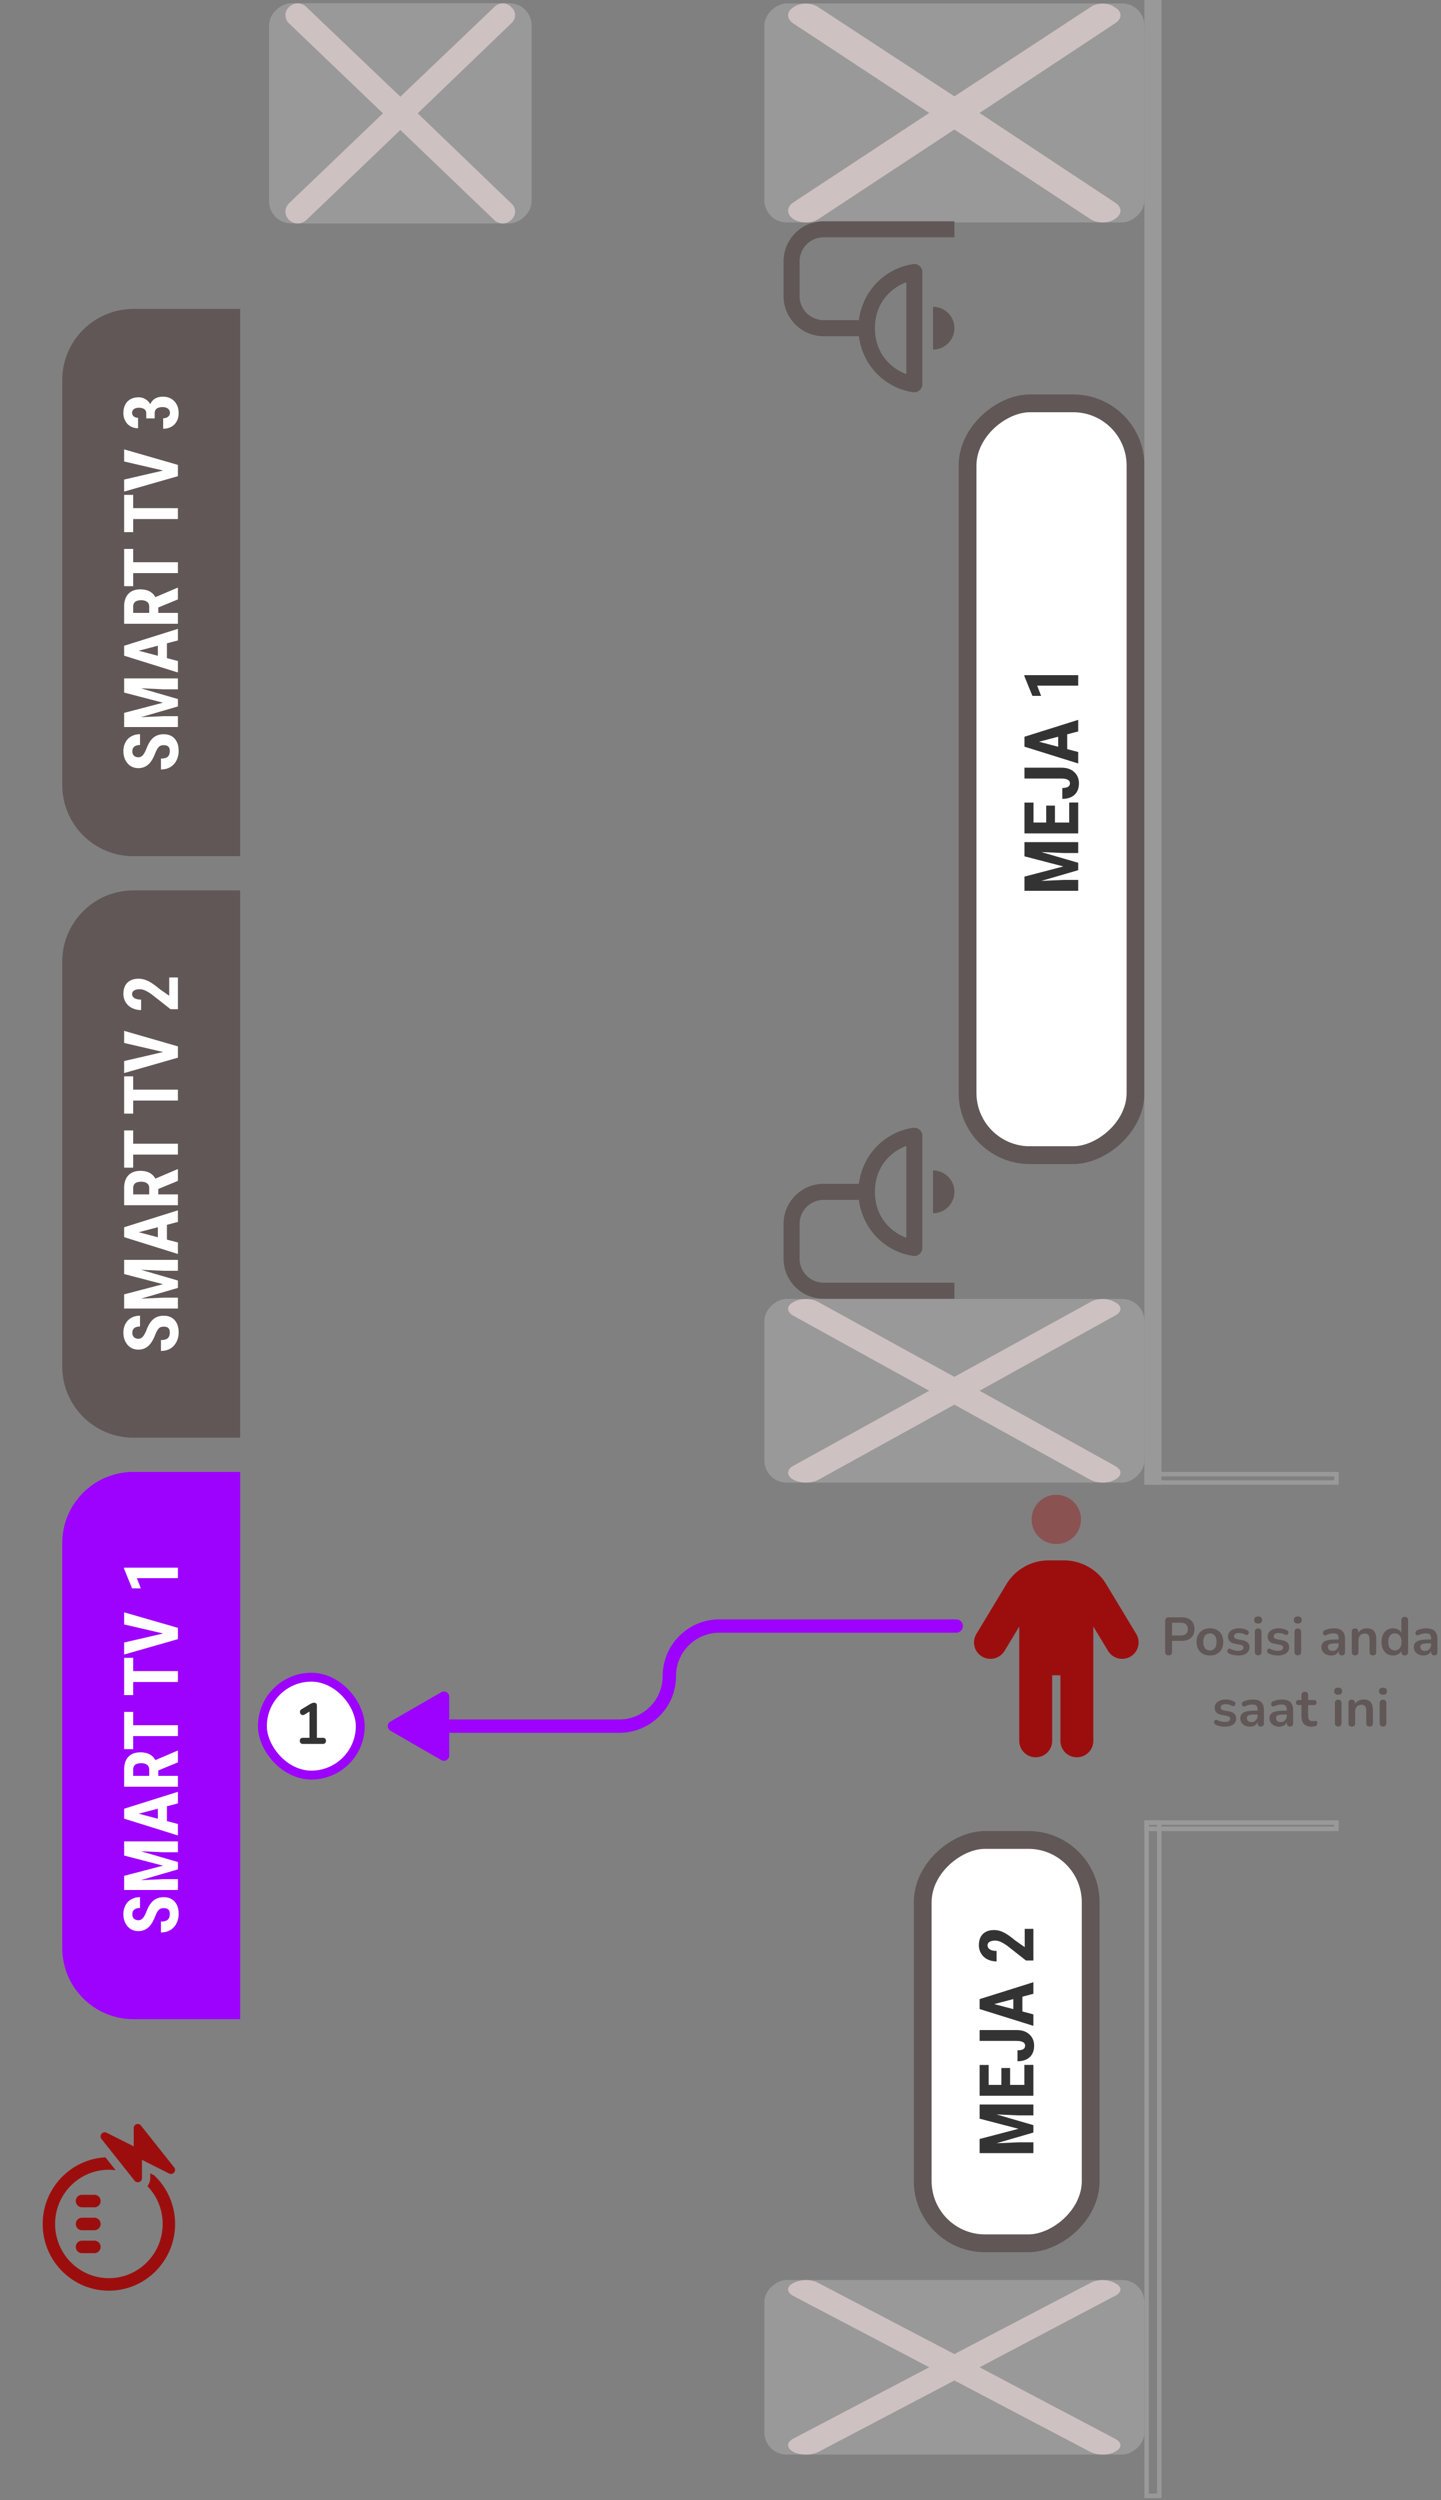 <svg xmlns="http://www.w3.org/2000/svg" fill="none" viewBox="0 0 324 562">
  <rect x="0" y="0" width="324" height="562" fill="#808080" stroke="none"/>
  <g clip-path="url(#a)">
    <g clip-path="url(#b)">
      <path fill="#605756" d="M30 192.458c-8.837 0-16-7.163-16-16V85.443c0-8.837 7.163-16 16-16h24v123.015H30Z"/>
      <path fill="#fff" d="M36.83 167.499c-.493 0-.864.127-1.113.382-.255.249-.518.705-.789 1.369-.46 1.212-.996 2.084-1.61 2.615-.62.531-1.35.797-2.191.797-1.019 0-1.835-.36-2.45-1.079-.62-.725-.929-1.644-.929-2.756 0-.741.158-1.403.473-1.984.31-.581.75-1.026 1.32-1.336.57-.316 1.218-.473 1.942-.473v2.432c-.564 0-.993.122-1.286.365-.3.238-.448.584-.448 1.038 0 .426.127.758.381.996.25.238.587.357 1.013.357.332 0 .634-.133.905-.399.265-.265.542-.736.83-1.411.426-1.179.949-2.034 1.569-2.565.62-.537 1.408-.805 2.365-.805 1.052 0 1.874.335 2.466 1.004.592.67.888 1.58.888 2.731 0 .781-.16 1.492-.481 2.134a3.635 3.635 0 0 1-1.378 1.51c-.598.36-1.304.54-2.117.54v-2.449c.697 0 1.204-.135 1.519-.407.315-.271.473-.713.473-1.328 0-.852-.45-1.278-1.353-1.278Zm-8.916-7.263 8.74-2.283-8.74-2.274v-3.188H40v2.449h-3.27l-5.04-.224 8.31 2.415v1.661l-8.31 2.415 5.04-.224H40v2.44H27.914v-3.187Zm9.612-15.631v3.329l2.474.648v2.581l-12.086-3.777v-2.233L40 141.352v2.606l-2.474.647Zm-2.033 2.798v-2.258l-4.308 1.129 4.308 1.129Zm.091-10.849v1.212H40v2.44H27.914v-3.893c0-1.223.318-2.167.955-2.831.63-.669 1.53-1.004 2.697-1.004 1.605 0 2.729.584 3.37 1.751l4.948-2.116H40v2.623l-4.416 1.818Zm-2.034 1.212v-1.387c0-.487-.16-.852-.481-1.095-.327-.244-.761-.366-1.303-.366-1.212 0-1.818.474-1.818 1.42v1.428h3.602Zm-3.602-14.377v2.988H40v2.449H29.948v2.938h-2.034v-8.375h2.034Zm0-12.153v2.989H40v2.448H29.948v2.939h-2.034v-8.376h2.034Zm6.732-5.47-8.766-2.034v-2.722L40 104.496v2.54l-12.086 3.462v-2.706l8.766-2.026Zm-3.794-11.72v-1.138c0-.431-.15-.747-.448-.946-.304-.205-.708-.307-1.212-.307-.481 0-.855.105-1.12.315a.986.986 0 0 0-.407.83 1 1 0 0 0 .382.806c.254.204.575.307.963.307v2.349c-.631 0-1.196-.144-1.694-.432a3.088 3.088 0 0 1-1.179-1.22 3.627 3.627 0 0 1-.423-1.743c0-1.113.307-1.984.921-2.615.615-.63 1.456-.946 2.524-.946.548 0 1.057.144 1.527.431a2.89 2.89 0 0 1 1.071 1.12c.244-.57.609-.992 1.096-1.27.487-.281 1.062-.422 1.726-.422 1.074 0 1.934.343 2.582 1.029.647.68.971 1.577.971 2.69 0 1.034-.318 1.875-.955 2.523-.642.642-1.483.963-2.523.963v-2.35c.432 0 .794-.113 1.087-.34.294-.227.44-.515.44-.863 0-.404-.15-.722-.448-.955-.299-.238-.697-.357-1.195-.357-1.19 0-1.788.462-1.793 1.387v1.153h-1.893Z"/>
      <path fill="#605756" d="M30 323.163c-8.837 0-16-7.164-16-16v-91.016c0-8.836 7.163-16 16-16h24v123.016H30Z"/>
      <path fill="#fff" d="M36.83 298.203c-.493 0-.864.127-1.113.382-.255.249-.518.706-.789 1.37-.46 1.212-.996 2.083-1.61 2.614-.62.532-1.35.797-2.191.797-1.019 0-1.835-.359-2.45-1.079-.62-.725-.929-1.643-.929-2.756 0-.741.158-1.403.473-1.984.31-.581.75-1.026 1.32-1.336.57-.315 1.218-.473 1.942-.473v2.432c-.564 0-.993.122-1.286.365-.3.238-.448.584-.448 1.038 0 .426.127.758.381.996.25.238.587.357 1.013.357.332 0 .634-.133.905-.399.265-.265.542-.736.83-1.411.426-1.179.949-2.033 1.569-2.565.62-.537 1.408-.805 2.365-.805 1.052 0 1.874.335 2.466 1.004.592.67.888 1.58.888 2.731 0 .781-.16 1.492-.481 2.134a3.635 3.635 0 0 1-1.378 1.51c-.598.36-1.304.54-2.117.54v-2.449c.697 0 1.204-.135 1.519-.406.315-.272.473-.714.473-1.329 0-.852-.45-1.278-1.353-1.278Zm-8.916-7.263 8.74-2.283-8.74-2.274v-3.188H40v2.449h-3.27l-5.04-.224 8.31 2.415v1.661l-8.31 2.415 5.04-.224H40v2.44H27.914v-3.187Zm9.612-15.63v3.328l2.474.648v2.581l-12.086-3.777v-2.233L40 272.056v2.606l-2.474.648Zm-2.033 2.797v-2.258l-4.308 1.129 4.308 1.129Zm.091-10.849v1.212H40v2.44H27.914v-3.893c0-1.223.318-2.166.955-2.83.63-.67 1.53-1.005 2.697-1.005 1.605 0 2.729.584 3.37 1.752l4.948-2.117H40v2.623l-4.416 1.818Zm-2.034 1.212v-1.387c0-.486-.16-.852-.481-1.095-.327-.244-.761-.365-1.303-.365-1.212 0-1.818.473-1.818 1.419v1.428h3.602Zm-3.602-14.377v2.988H40v2.449H29.948v2.938h-2.034v-8.375h2.034Zm0-12.153v2.989H40v2.448H29.948v2.939h-2.034v-8.376h2.034Zm6.732-5.47-8.766-2.033v-2.723L40 235.2v2.54l-12.086 3.462v-2.706l8.766-2.026ZM40 219.719v7.122h-1.66l-4.159-3.27c-.575-.415-1.079-.72-1.51-.913-.438-.2-.856-.299-1.254-.299-.537 0-.957.094-1.262.282a.876.876 0 0 0-.456.797c0 .382.177.686.531.913.354.221.852.332 1.494.332v2.358c-.741 0-1.42-.153-2.034-.457a3.453 3.453 0 0 1-1.427-1.295 3.546 3.546 0 0 1-.515-1.893c0-1.079.299-1.914.896-2.506.593-.598 1.437-.897 2.532-.897.68 0 1.373.166 2.076.498.697.327 1.557.922 2.581 1.785l2.216 1.552v-4.109H40Z"/>
      <path fill="#9D02FF" d="M30 453.866c-8.837 0-16-7.163-16-16v-91.015c0-8.837 7.163-16 16-16h24v123.015H30Z"/>
      <path fill="#fff" d="M36.83 428.907c-.493 0-.864.127-1.113.382-.255.249-.518.705-.789 1.369-.46 1.212-.996 2.084-1.61 2.615-.62.531-1.35.797-2.191.797-1.019 0-1.835-.36-2.45-1.079-.62-.725-.929-1.644-.929-2.756 0-.742.158-1.403.473-1.984.31-.581.75-1.027 1.32-1.336.57-.316 1.218-.474 1.942-.474v2.433c-.564 0-.993.121-1.286.365-.3.238-.448.584-.448 1.037 0 .426.127.759.381.996.25.238.587.357 1.013.357.332 0 .634-.132.905-.398.265-.266.542-.736.83-1.411.426-1.179.949-2.034 1.569-2.565.62-.537 1.408-.805 2.365-.805 1.052 0 1.874.335 2.466 1.004.592.67.888 1.58.888 2.731 0 .78-.16 1.491-.481 2.133a3.637 3.637 0 0 1-1.378 1.511c-.598.36-1.304.54-2.117.54v-2.449c.697 0 1.204-.136 1.519-.407.315-.271.473-.714.473-1.328 0-.852-.45-1.278-1.353-1.278Zm-8.916-7.263 8.74-2.283-8.74-2.275v-3.187H40v2.449h-3.27l-5.04-.224 8.31 2.415v1.66l-8.31 2.416 5.04-.224H40v2.44H27.914v-3.187Zm9.612-15.631v3.329l2.474.647v2.582l-12.086-3.777v-2.233L40 402.759v2.607l-2.474.647Zm-2.033 2.798v-2.258l-4.308 1.129 4.308 1.129Zm.091-10.85v1.212H40v2.441H27.914v-3.893c0-1.223.318-2.167.955-2.831.63-.669 1.53-1.004 2.697-1.004 1.605 0 2.729.584 3.37 1.751l4.948-2.116H40v2.623l-4.416 1.817Zm-2.034 1.212v-1.386c0-.487-.16-.852-.481-1.096-.327-.243-.761-.365-1.303-.365-1.212 0-1.818.473-1.818 1.42v1.427h3.602Zm-3.602-14.377v2.989H40v2.448H29.948v2.939h-2.034v-8.376h2.034Zm0-12.152v2.988H40v2.449H29.948v2.939h-2.034v-8.376h2.034Zm6.732-5.47-8.766-2.034v-2.723L40 365.904v2.54l-12.086 3.461v-2.706l8.766-2.025Zm3.32-14.8v2.357h-9.23l.888 2.299h-1.96l-1.8-4.407v-.249H40Z"/>
      <rect width="90.664" height="37.766" x="207.467" y="504.244" fill="#fff" rx="14" transform="rotate(-90 207.467 504.244)"/>
      <path fill="#333" d="m220.264 480.793 8.741-2.283-8.741-2.274v-3.188h12.086v2.449h-3.27l-5.039-.224 8.309 2.415v1.661l-8.309 2.415 5.039-.224h3.27v2.44h-12.086v-3.187Zm6.857-15.954v3.802h3.204v-4.499h2.025v6.939h-12.086v-6.923h2.034v4.483h2.855v-3.802h1.968Zm-6.857-6.085v-2.44h8.367c1.174 0 2.114.326 2.823.979.708.653 1.062 1.495 1.062 2.524 0 1.107-.329 1.967-.988 2.581-.658.615-1.574.922-2.747.922v-2.449c1.14 0 1.71-.351 1.71-1.054 0-.708-.659-1.063-1.976-1.063h-8.251Zm9.612-9.944v3.329l2.474.647v2.582l-12.086-3.777v-2.233l12.086-3.802v2.607l-2.474.647Zm-2.033 2.797v-2.257l-4.308 1.129 4.308 1.128Zm4.507-18.045v7.122h-1.66l-4.159-3.271c-.575-.415-1.079-.719-1.51-.913-.438-.199-.855-.299-1.254-.299-.537 0-.957.094-1.262.282a.878.878 0 0 0-.456.797c0 .382.177.686.531.913.354.222.852.332 1.494.332v2.358a4.507 4.507 0 0 1-2.033-.457 3.439 3.439 0 0 1-1.428-1.295 3.543 3.543 0 0 1-.515-1.892c0-1.079.299-1.915.897-2.507.592-.598 1.436-.897 2.531-.897.681 0 1.373.166 2.076.498.697.327 1.557.922 2.581 1.785l2.216 1.552v-4.108h1.951Z"/>
      <rect width="90.664" height="37.766" x="207.467" y="504.244" stroke="#605756" stroke-width="4" rx="14" transform="rotate(-90 207.467 504.244)"/>
      <rect width="168.99" height="37.766" x="217.549" y="259.655" fill="#fff" rx="14" transform="rotate(-90 217.549 259.655)"/>
      <path fill="#333" d="m230.345 197.041 8.741-2.283-8.741-2.275v-3.187h12.086v2.449h-3.27l-5.039-.224 8.309 2.415v1.66l-8.309 2.416 5.039-.224h3.27v2.44h-12.086v-3.187Zm6.857-15.955v3.802h3.204v-4.499h2.025v6.94h-12.086v-6.923h2.034v4.482h2.856v-3.802h1.967Zm-6.857-6.084v-2.44h8.368c1.173 0 2.114.326 2.822.979.708.653 1.062 1.494 1.062 2.523 0 1.107-.329 1.968-.987 2.582-.659.614-1.575.921-2.748.921v-2.448c1.14 0 1.71-.352 1.71-1.055 0-.708-.659-1.062-1.976-1.062h-8.251Zm9.613-9.944v3.328l2.473.648v2.581l-12.086-3.777v-2.233l12.086-3.801v2.606l-2.473.648Zm-2.034 2.797v-2.258l-4.308 1.129 4.308 1.129Zm4.507-16.095v2.357h-9.23l.888 2.3h-1.959l-1.801-4.408v-.249h12.102Z"/>
      <rect width="168.99" height="37.766" x="217.549" y="259.655" stroke="#605756" stroke-width="4" rx="14" transform="rotate(-90 217.549 259.655)"/>
      <rect width="49.495" height="59.048" x="60.488" y="50.222" fill="#999" rx="5" transform="rotate(-90 60.488 50.222)"/>
      <g clip-path="url(#c)">
        <path fill="#CEC1C1" d="M86.102 25.474 64.99 5.257c-1.08-1.039-1.08-2.718 0-3.657a2.689 2.689 0 0 1 3.914 0l21.109 20.13L111.117 1.6c1.084-1.127 2.837-1.127 3.817 0 1.177.939 1.177 2.618 0 3.657L93.921 25.474l21.013 20.221c1.177 1.035 1.177 2.715 0 3.75-.98 1.035-2.733 1.035-3.817 0L90.012 29.22 68.903 49.445a2.854 2.854 0 0 1-3.914 0 2.574 2.574 0 0 1 0-3.75l21.113-20.22Z"/>
      </g>
      <rect width="49.229" height="85.451" x="171.863" y="50.003" fill="#999" rx="5" transform="rotate(-90 171.863 50.003)"/>
      <g clip-path="url(#d)">
        <path fill="#CEC1C1" d="M208.931 25.388 178.377 5.28c-1.564-1.033-1.564-2.703 0-3.637 1.564-1.12 4.1-1.12 5.664 0l30.547 20.021 30.543-20.021c1.568-1.12 4.105-1.12 5.524 0 1.702.934 1.702 2.604 0 3.637l-30.409 20.11 30.409 20.11c1.702 1.03 1.702 2.7 0 3.73-1.419 1.03-3.956 1.03-5.524 0l-30.543-20.117-30.547 20.116c-1.564 1.03-4.1 1.03-5.664 0s-1.564-2.7 0-3.73l30.554-20.112Z"/>
      </g>
      <rect width="41.284" height="85.451" x="171.863" y="333.253" fill="#999" rx="5" transform="rotate(-90 171.863 333.253)"/>
      <g clip-path="url(#e)">
        <path fill="#CEC1C1" d="m208.931 312.611-30.554-16.864c-1.564-.866-1.564-2.267 0-3.05 1.564-.94 4.1-.94 5.664 0l30.547 16.79 30.543-16.79c1.568-.94 4.105-.94 5.524 0 1.702.783 1.702 2.184 0 3.05l-30.409 16.864 30.409 16.867c1.702.863 1.702 2.264 0 3.128-1.419.863-3.956.863-5.524 0l-30.543-16.871-30.547 16.871c-1.564.863-4.1.863-5.664 0-1.564-.864-1.564-2.265 0-3.128l30.554-16.867Z"/>
      </g>
      <rect width="39.246" height="85.451" x="171.863" y="551.737" fill="#999" rx="5" transform="rotate(-90 171.863 551.737)"/>
      <g clip-path="url(#f)">
        <path fill="#CEC1C1" d="m208.931 532.114-30.554-16.031c-1.564-.824-1.564-2.155 0-2.9 1.564-.894 4.1-.894 5.664 0l30.547 15.961 30.543-15.961c1.568-.894 4.105-.894 5.524 0 1.702.745 1.702 2.076 0 2.9l-30.409 16.031 30.409 16.034c1.702.821 1.702 2.153 0 2.974-1.419.821-3.956.821-5.524 0l-30.543-16.038-30.547 16.038c-1.564.821-4.1.821-5.664 0s-1.564-2.153 0-2.974l30.554-16.034Z"/>
      </g>
      <path fill="#605756" d="M214.588 267.902a4.8 4.8 0 0 0-4.8-4.806v9.611a4.801 4.801 0 0 0 4.8-4.805Zm-21.467-1.802h-7.936c-4.964 0-9.002 4.04-9.002 9.01v7.809c0 4.967 4.038 9.01 9.002 9.01h29.403v-3.604h-29.403a5.41 5.41 0 0 1-5.401-5.406v-7.809a5.41 5.41 0 0 1 5.401-5.406h7.936c.802 6.503 5.825 11.683 12.234 12.599 1.072.143 2.032-.728 2.032-1.817v-25.168c0-1.091-.96-1.964-2.037-1.816-6.409.915-11.427 6.089-12.229 12.598Zm10.666 12.119a10.808 10.808 0 0 1-5.105-3.869c-1.335-1.855-1.962-4.128-1.962-6.414v-.07c0-2.287.629-4.561 1.964-6.417a10.78 10.78 0 0 1 5.103-3.863v20.633Z"/>
      <g clip-path="url(#g)">
        <path fill="#605756" d="M214.588 73.768a4.8 4.8 0 0 1-4.8 4.806v-9.61a4.8 4.8 0 0 1 4.8 4.804Zm-21.467 1.802h-7.936c-4.964 0-9.002-4.04-9.002-9.01v-7.81c0-4.967 4.038-9.01 9.002-9.01h29.403v3.604h-29.403a5.41 5.41 0 0 0-5.401 5.406v7.809a5.41 5.41 0 0 0 5.401 5.406h7.936c.802-6.503 5.825-11.683 12.234-12.6 1.072-.142 2.032.73 2.032 1.818v25.168c0 1.09-.96 1.964-2.037 1.816-6.409-.916-11.427-6.089-12.229-12.598Zm10.666-12.119a10.805 10.805 0 0 0-5.105 3.869c-1.335 1.855-1.962 4.128-1.962 6.414v.07c0 2.287.629 4.561 1.964 6.417a10.782 10.782 0 0 0 5.103 3.863V63.451Z"/>
      </g>
      <path fill="#999" stroke="#999" d="M257.814 333.234V.266h2.841v332.968z"/>
      <path stroke="#999" d="M257.814 561.005V409.677h2.841v151.328z"/>
      <path stroke="#999" d="M300.5 411.08h-42.686v-1.403H300.5zm0-77.846h-42.686v-1.883H300.5z"/>
      <g clip-path="url(#h)">
        <path fill="#9C0E0E" d="M12.392 499.901c0 6.729 5.412 12.181 12.091 12.181 6.68 0 12.092-5.452 12.092-12.181a12.19 12.19 0 0 0-3.436-8.509 2.822 2.822 0 0 0 .645-1.798v-1.072l.873.439a14.986 14.986 0 0 1 4.708 10.94c0 8.281-6.662 14.993-14.882 14.993-8.22 0-14.882-6.712-14.882-14.993 0-7.971 6.25-14.571 14.115-14.975l2.29 2.887c-.5-.058-1.005-.093-1.523-.093-6.68 0-12.091 5.452-12.091 12.181Zm8.836 3.748c.773 0 1.395.627 1.395 1.406 0 .779-.622 1.405-1.395 1.405h-2.79a1.396 1.396 0 0 1-1.396-1.405c0-.779.622-1.406 1.395-1.406h2.79Zm0-5.153c.773 0 1.395.626 1.395 1.405s-.622 1.406-1.395 1.406h-2.79a1.397 1.397 0 0 1-1.396-1.406c0-.779.622-1.405 1.395-1.405h2.79Zm0-5.154c.773 0 1.395.626 1.395 1.405s-.622 1.406-1.395 1.406h-2.79a1.397 1.397 0 0 1-1.396-1.406c0-.779.622-1.405 1.395-1.405h2.79Zm1.604-13.71a.923.923 0 0 1 1.14-.246l6.092 3.069v-4.106c0-.398.25-.755.622-.884a.882.882 0 0 1 1.035.351l7.44 9.371c.274.293.274.779-.005 1.124a.923.923 0 0 1-1.14.246l-6.092-3.069v4.106a.94.94 0 0 1-.622.884.933.933 0 0 1-1.035-.299l-7.44-9.37a.94.94 0 0 1 .005-1.177Z"/>
      </g>
    </g>
    <g clip-path="url(#i)">
      <path fill="#9C0E0E" d="m229.175 365.604-3.307 5.485a3.711 3.711 0 0 1-5.076 1.256 3.684 3.684 0 0 1-1.26-5.059l6.741-11.178a11.118 11.118 0 0 1 9.516-5.37h3.434a11.12 11.12 0 0 1 9.516 5.37l6.741 11.178a3.684 3.684 0 0 1-1.261 5.059 3.711 3.711 0 0 1-5.076-1.256l-3.318-5.485v25.708a3.69 3.69 0 0 1-3.7 3.688 3.69 3.69 0 0 1-3.7-3.688v-14.75h-1.85v14.75a3.69 3.69 0 0 1-3.7 3.688 3.69 3.69 0 0 1-3.7-3.688v-25.708Z"/>
      <path fill="#9C0E0E" d="M231.95 341.531a5.52 5.52 0 0 1 1.626-3.911 5.558 5.558 0 0 1 7.848 0 5.52 5.52 0 0 1 0 7.822 5.554 5.554 0 0 1-3.924 1.62 5.554 5.554 0 0 1-3.924-1.62 5.52 5.52 0 0 1-1.626-3.911Z" opacity=".4"/>
    </g>
    <path fill="#605756" d="M262.756 372.096c-.248 0-.44-.068-.576-.204-.128-.144-.192-.34-.192-.588v-6.984c0-.256.068-.448.204-.576.136-.136.328-.204.576-.204h2.892c.928 0 1.644.232 2.148.696.504.464.756 1.112.756 1.944 0 .832-.252 1.484-.756 1.956-.504.464-1.22.696-2.148.696h-2.136v2.472c0 .248-.064.444-.192.588-.128.136-.32.204-.576.204Zm.768-4.476h1.896c.544 0 .956-.12 1.236-.36.28-.248.42-.608.42-1.08 0-.472-.14-.828-.42-1.068-.28-.24-.692-.36-1.236-.36h-1.896v2.868Zm8.52 4.5c-.608 0-1.136-.124-1.584-.372a2.602 2.602 0 0 1-1.044-1.056c-.248-.464-.372-1.008-.372-1.632 0-.472.068-.892.204-1.26.144-.376.348-.696.612-.96.264-.272.58-.476.948-.612.368-.144.78-.216 1.236-.216.608 0 1.136.124 1.584.372.448.248.796.6 1.044 1.056.248.456.372.996.372 1.62 0 .472-.072.896-.216 1.272a2.69 2.69 0 0 1-.6.972c-.264.264-.58.468-.948.612-.368.136-.78.204-1.236.204Zm0-1.14c.296 0 .556-.072.78-.216.224-.144.396-.356.516-.636.128-.288.192-.644.192-1.068 0-.64-.136-1.116-.408-1.428-.272-.32-.632-.48-1.08-.48a1.41 1.41 0 0 0-.78.216c-.224.136-.4.348-.528.636-.12.28-.18.632-.18 1.056 0 .632.136 1.112.408 1.44.272.32.632.48 1.08.48Zm6.386 1.14c-.344 0-.708-.036-1.092-.108a3.231 3.231 0 0 1-1.032-.372.758.758 0 0 1-.276-.276.684.684 0 0 1-.06-.324.583.583 0 0 1 .12-.288.498.498 0 0 1 .264-.156.541.541 0 0 1 .36.06c.32.152.62.26.9.324.28.056.556.084.828.084.384 0 .668-.064.852-.192a.621.621 0 0 0 .288-.528.493.493 0 0 0-.192-.42c-.12-.104-.304-.18-.552-.228l-1.2-.228c-.496-.096-.876-.276-1.14-.54-.256-.272-.384-.62-.384-1.044 0-.384.104-.716.312-.996.216-.28.512-.496.888-.648a3.437 3.437 0 0 1 1.296-.228c.352 0 .68.04.984.12.312.072.612.188.9.348.12.064.2.148.24.252.048.104.06.212.036.324a.7.7 0 0 1-.144.288.502.502 0 0 1-.276.156.63.63 0 0 1-.36-.072 3.229 3.229 0 0 0-.72-.276 2.67 2.67 0 0 0-.648-.084c-.392 0-.684.068-.876.204a.64.64 0 0 0-.276.54.57.57 0 0 0 .168.42c.112.112.284.188.516.228l1.2.228c.52.096.912.272 1.176.528.272.256.408.6.408 1.032 0 .584-.228 1.044-.684 1.38-.456.328-1.064.492-1.824.492Zm4.455-.036c-.24 0-.424-.072-.552-.216-.128-.144-.192-.344-.192-.6v-4.404c0-.264.064-.464.192-.6.128-.144.312-.216.552-.216.24 0 .424.072.552.216.136.136.204.336.204.6v4.404c0 .256-.064.456-.192.6-.128.144-.316.216-.564.216Zm0-7.152c-.28 0-.5-.068-.66-.204-.152-.144-.228-.34-.228-.588 0-.256.076-.452.228-.588.16-.136.38-.204.66-.204.288 0 .508.068.66.204.152.136.228.332.228.588 0 .248-.076.444-.228.588-.152.136-.372.204-.66.204Zm4.463 7.188c-.344 0-.708-.036-1.092-.108a3.231 3.231 0 0 1-1.032-.372.758.758 0 0 1-.276-.276.684.684 0 0 1-.06-.324.583.583 0 0 1 .12-.288.498.498 0 0 1 .264-.156.541.541 0 0 1 .36.06c.32.152.62.26.9.324.28.056.556.084.828.084.384 0 .668-.064.852-.192a.621.621 0 0 0 .288-.528.493.493 0 0 0-.192-.42c-.12-.104-.304-.18-.552-.228l-1.2-.228c-.496-.096-.876-.276-1.14-.54-.256-.272-.384-.62-.384-1.044 0-.384.104-.716.312-.996.216-.28.512-.496.888-.648a3.437 3.437 0 0 1 1.296-.228c.352 0 .68.04.984.12.312.072.612.188.9.348.12.064.2.148.24.252.048.104.06.212.036.324a.7.7 0 0 1-.144.288.502.502 0 0 1-.276.156.63.63 0 0 1-.36-.072 3.229 3.229 0 0 0-.72-.276 2.67 2.67 0 0 0-.648-.084c-.392 0-.684.068-.876.204a.64.64 0 0 0-.276.54.57.57 0 0 0 .168.42c.112.112.284.188.516.228l1.2.228c.52.096.912.272 1.176.528.272.256.408.6.408 1.032 0 .584-.228 1.044-.684 1.38-.456.328-1.064.492-1.824.492Zm4.455-.036c-.24 0-.424-.072-.552-.216-.128-.144-.192-.344-.192-.6v-4.404c0-.264.064-.464.192-.6.128-.144.312-.216.552-.216.24 0 .424.072.552.216.136.136.204.336.204.6v4.404c0 .256-.064.456-.192.6-.128.144-.316.216-.564.216Zm0-7.152c-.28 0-.5-.068-.66-.204-.152-.144-.228-.34-.228-.588 0-.256.076-.452.228-.588.16-.136.38-.204.66-.204.288 0 .508.068.66.204.152.136.228.332.228.588 0 .248-.076.444-.228.588-.152.136-.372.204-.66.204Zm7.505 7.188a2.62 2.62 0 0 1-1.14-.24 2.067 2.067 0 0 1-.78-.672 1.688 1.688 0 0 1-.276-.948c0-.432.112-.772.336-1.02.224-.256.588-.44 1.092-.552.504-.112 1.18-.168 2.028-.168h.6v.864h-.588c-.496 0-.892.024-1.188.072-.296.048-.508.132-.636.252-.12.112-.18.272-.18.48 0 .264.092.48.276.648.184.168.44.252.768.252.264 0 .496-.06.696-.18.208-.128.372-.3.492-.516.12-.216.18-.464.18-.744v-1.38c0-.4-.088-.688-.264-.864-.176-.176-.472-.264-.888-.264a3.766 3.766 0 0 0-1.596.372c-.152.072-.288.092-.408.06a.459.459 0 0 1-.264-.192.63.63 0 0 1-.096-.336c0-.12.032-.236.096-.348a.572.572 0 0 1 .324-.264c.368-.152.72-.26 1.056-.324a5.16 5.16 0 0 1 .936-.096c.576 0 1.048.088 1.416.264.376.176.656.444.84.804.184.352.276.808.276 1.368v2.88c0 .248-.06.44-.18.576-.12.128-.292.192-.516.192-.224 0-.4-.064-.528-.192-.12-.136-.18-.328-.18-.576v-.576h.096a1.627 1.627 0 0 1-.948 1.2 2.05 2.05 0 0 1-.852.168Zm5.374-.024c-.24 0-.424-.064-.552-.192-.128-.136-.192-.328-.192-.576v-4.536c0-.248.064-.436.192-.564.128-.128.308-.192.54-.192.232 0 .412.064.54.192.128.128.192.316.192.564v.816l-.132-.3c.176-.424.448-.744.816-.96.376-.224.8-.336 1.272-.336s.86.088 1.164.264c.304.176.532.444.684.804.152.352.228.8.228 1.344v2.904c0 .248-.064.44-.192.576-.128.128-.312.192-.552.192-.24 0-.428-.064-.564-.192-.128-.136-.192-.328-.192-.576v-2.832c0-.456-.088-.788-.264-.996-.168-.208-.432-.312-.792-.312-.44 0-.792.14-1.056.42-.256.272-.384.636-.384 1.092v2.628c0 .512-.252.768-.756.768Zm8.532.024c-.512 0-.964-.124-1.356-.372a2.49 2.49 0 0 1-.9-1.056c-.216-.464-.324-1.008-.324-1.632 0-.632.108-1.172.324-1.62a2.49 2.49 0 0 1 .9-1.056 2.482 2.482 0 0 1 1.356-.372c.488 0 .912.12 1.272.36.368.24.616.556.744.948h-.132v-3.12c0-.248.064-.436.192-.564.128-.128.312-.192.552-.192.24 0 .424.064.552.192.136.128.204.316.204.564v7.128c0 .248-.064.44-.192.576-.128.128-.312.192-.552.192-.24 0-.424-.064-.552-.192-.128-.136-.192-.328-.192-.576v-.936l.132.36c-.12.416-.364.748-.732.996s-.8.372-1.296.372Zm.42-1.14c.296 0 .556-.072.78-.216.224-.144.396-.356.516-.636.128-.288.192-.644.192-1.068 0-.64-.136-1.116-.408-1.428-.272-.32-.632-.48-1.08-.48a1.41 1.41 0 0 0-.78.216c-.224.136-.4.348-.528.636-.12.28-.18.632-.18 1.056 0 .632.136 1.112.408 1.44.272.32.632.48 1.08.48Zm6.451 1.14a2.62 2.62 0 0 1-1.14-.24 2.067 2.067 0 0 1-.78-.672 1.688 1.688 0 0 1-.276-.948c0-.432.112-.772.336-1.02.224-.256.588-.44 1.092-.552.504-.112 1.18-.168 2.028-.168h.6v.864h-.588c-.496 0-.892.024-1.188.072-.296.048-.508.132-.636.252-.12.112-.18.272-.18.48 0 .264.092.48.276.648.184.168.44.252.768.252.264 0 .496-.06.696-.18.208-.128.372-.3.492-.516.12-.216.18-.464.18-.744v-1.38c0-.4-.088-.688-.264-.864-.176-.176-.472-.264-.888-.264a3.766 3.766 0 0 0-1.596.372c-.152.072-.288.092-.408.06a.459.459 0 0 1-.264-.192.63.63 0 0 1-.096-.336c0-.12.032-.236.096-.348a.572.572 0 0 1 .324-.264c.368-.152.72-.26 1.056-.324a5.16 5.16 0 0 1 .936-.096c.576 0 1.048.088 1.416.264.376.176.656.444.84.804.184.352.276.808.276 1.368v2.88c0 .248-.06.44-.18.576-.12.128-.292.192-.516.192-.224 0-.4-.064-.528-.192-.12-.136-.18-.328-.18-.576v-.576h.096a1.627 1.627 0 0 1-.948 1.2 2.05 2.05 0 0 1-.852.168Zm-44.649 16c-.344 0-.708-.036-1.092-.108a3.231 3.231 0 0 1-1.032-.372.758.758 0 0 1-.276-.276.684.684 0 0 1-.06-.324.583.583 0 0 1 .12-.288.498.498 0 0 1 .264-.156.541.541 0 0 1 .36.06c.32.152.62.26.9.324.28.056.556.084.828.084.384 0 .668-.064.852-.192a.621.621 0 0 0 .288-.528.493.493 0 0 0-.192-.42c-.12-.104-.304-.18-.552-.228l-1.2-.228c-.496-.096-.876-.276-1.14-.54-.256-.272-.384-.62-.384-1.044 0-.384.104-.716.312-.996.216-.28.512-.496.888-.648a3.437 3.437 0 0 1 1.296-.228c.352 0 .68.04.984.12.312.072.612.188.9.348.12.064.2.148.24.252.048.104.06.212.036.324a.7.7 0 0 1-.144.288.502.502 0 0 1-.276.156.63.63 0 0 1-.36-.072 3.229 3.229 0 0 0-.72-.276 2.67 2.67 0 0 0-.648-.084c-.392 0-.684.068-.876.204a.64.64 0 0 0-.276.54.57.57 0 0 0 .168.42c.112.112.284.188.516.228l1.2.228c.52.096.912.272 1.176.528.272.256.408.6.408 1.032 0 .584-.228 1.044-.684 1.38-.456.328-1.064.492-1.824.492Zm5.643 0a2.62 2.62 0 0 1-1.14-.24 2.067 2.067 0 0 1-.78-.672 1.688 1.688 0 0 1-.276-.948c0-.432.112-.772.336-1.02.224-.256.588-.44 1.092-.552.504-.112 1.18-.168 2.028-.168h.6v.864h-.588c-.496 0-.892.024-1.188.072-.296.048-.508.132-.636.252-.12.112-.18.272-.18.48 0 .264.092.48.276.648.184.168.44.252.768.252.264 0 .496-.06.696-.18.208-.128.372-.3.492-.516.12-.216.18-.464.18-.744v-1.38c0-.4-.088-.688-.264-.864-.176-.176-.472-.264-.888-.264a3.766 3.766 0 0 0-1.596.372c-.152.072-.288.092-.408.06a.459.459 0 0 1-.264-.192.63.63 0 0 1-.096-.336c0-.12.032-.236.096-.348a.572.572 0 0 1 .324-.264c.368-.152.72-.26 1.056-.324a5.16 5.16 0 0 1 .936-.096c.576 0 1.048.088 1.416.264.376.176.656.444.84.804.184.352.276.808.276 1.368v2.88c0 .248-.06.44-.18.576-.12.128-.292.192-.516.192-.224 0-.4-.064-.528-.192-.12-.136-.18-.328-.18-.576v-.576h.096a1.627 1.627 0 0 1-.948 1.2 2.05 2.05 0 0 1-.852.168Zm6.563 0a2.62 2.62 0 0 1-1.14-.24 2.067 2.067 0 0 1-.78-.672 1.688 1.688 0 0 1-.276-.948c0-.432.112-.772.336-1.02.224-.256.588-.44 1.092-.552.504-.112 1.18-.168 2.028-.168h.6v.864h-.588c-.496 0-.892.024-1.188.072-.296.048-.508.132-.636.252-.12.112-.18.272-.18.48 0 .264.092.48.276.648.184.168.44.252.768.252.264 0 .496-.06.696-.18.208-.128.372-.3.492-.516.12-.216.18-.464.18-.744v-1.38c0-.4-.088-.688-.264-.864-.176-.176-.472-.264-.888-.264a3.766 3.766 0 0 0-1.596.372c-.152.072-.288.092-.408.06a.459.459 0 0 1-.264-.192.63.63 0 0 1-.096-.336c0-.12.032-.236.096-.348a.572.572 0 0 1 .324-.264c.368-.152.72-.26 1.056-.324a5.16 5.16 0 0 1 .936-.096c.576 0 1.048.088 1.416.264.376.176.656.444.84.804.184.352.276.808.276 1.368v2.88c0 .248-.06.44-.18.576-.12.128-.292.192-.516.192-.224 0-.4-.064-.528-.192-.12-.136-.18-.328-.18-.576v-.576h.096a1.627 1.627 0 0 1-.948 1.2 2.05 2.05 0 0 1-.852.168Zm7.318 0c-.52 0-.956-.088-1.308-.264a1.7 1.7 0 0 1-.768-.768c-.168-.344-.252-.768-.252-1.272v-2.556h-.624c-.192 0-.34-.048-.444-.144a.568.568 0 0 1-.156-.42c0-.184.052-.324.156-.42.104-.096.252-.144.444-.144h.624v-1.092c0-.248.064-.436.192-.564.136-.128.324-.192.564-.192.24 0 .424.064.552.192.128.128.192.316.192.564v1.092h1.272c.192 0 .34.048.444.144.104.096.156.236.156.42a.568.568 0 0 1-.156.42c-.104.096-.252.144-.444.144h-1.272v2.472c0 .384.084.672.252.864.168.192.44.288.816.288.136 0 .256-.012.36-.036.104-.024.196-.04.276-.048a.275.275 0 0 1 .24.096c.064.064.096.2.096.408 0 .16-.028.304-.084.432a.435.435 0 0 1-.276.252c-.104.032-.24.06-.408.084a2.409 2.409 0 0 1-.444.048Zm5.919-.036c-.24 0-.424-.072-.552-.216-.128-.144-.192-.344-.192-.6v-4.404c0-.264.064-.464.192-.6.128-.144.312-.216.552-.216.24 0 .424.072.552.216.136.136.204.336.204.6v4.404c0 .256-.064.456-.192.6-.128.144-.316.216-.564.216Zm0-7.152c-.28 0-.5-.068-.66-.204-.152-.144-.228-.34-.228-.588 0-.256.076-.452.228-.588.16-.136.38-.204.66-.204.288 0 .508.068.66.204.152.136.228.332.228.588 0 .248-.076.444-.228.588-.152.136-.372.204-.66.204Zm3.059 7.164c-.24 0-.424-.064-.552-.192-.128-.136-.192-.328-.192-.576v-4.536c0-.248.064-.436.192-.564.128-.128.308-.192.54-.192.232 0 .412.064.54.192.128.128.192.316.192.564v.816l-.132-.3c.176-.424.448-.744.816-.96.376-.224.8-.336 1.272-.336s.86.088 1.164.264c.304.176.532.444.684.804.152.352.228.8.228 1.344v2.904c0 .248-.064.44-.192.576-.128.128-.312.192-.552.192-.24 0-.428-.064-.564-.192-.128-.136-.192-.328-.192-.576v-2.832c0-.456-.088-.788-.264-.996-.168-.208-.432-.312-.792-.312-.44 0-.792.14-1.056.42-.256.272-.384.636-.384 1.092v2.628c0 .512-.252.768-.756.768Zm7.02-.012c-.24 0-.424-.072-.552-.216-.128-.144-.192-.344-.192-.6v-4.404c0-.264.064-.464.192-.6.128-.144.312-.216.552-.216.24 0 .424.072.552.216.136.136.204.336.204.6v4.404c0 .256-.064.456-.192.6-.128.144-.316.216-.564.216Zm0-7.152c-.28 0-.5-.068-.66-.204-.152-.144-.228-.34-.228-.588 0-.256.076-.452.228-.588.16-.136.38-.204.66-.204.288 0 .508.068.66.204.152.136.228.332.228.588 0 .248-.076.444-.228.588-.152.136-.372.204-.66.204Z"/>
    <rect width="22" height="22" x="59" y="377" fill="#fff" rx="11"/>
    <path fill="#333" d="M68.13 392c-.225 0-.402-.061-.532-.182-.122-.13-.183-.303-.183-.52 0-.225.061-.394.182-.507.13-.113.308-.169.534-.169h1.456v-6.383h.805l-1.91 1.157a.759.759 0 0 1-.469.117.73.73 0 0 1-.364-.182.826.826 0 0 1-.195-.364.686.686 0 0 1 .027-.416.757.757 0 0 1 .338-.364l1.793-1.079c.174-.104.347-.191.52-.26.174-.078.334-.117.481-.117.183 0 .334.052.456.156.12.095.181.256.181.481v7.254h1.326c.226 0 .4.056.52.169.13.113.195.282.195.507 0 .225-.064.399-.194.52-.122.121-.295.182-.52.182H68.13Z"/>
    <rect width="22" height="22" x="59" y="377" stroke="#9D02FF" stroke-width="2" rx="11"/>
    <path fill="#9D02FF" d="M215 367a1.5 1.5 0 0 0 0-3v3Zm-114 14.34c0-.829-1.015-1.414-1.732-1L87.732 387c-.717.414-.717 1.586 0 2l11.536 6.66c.717.414 1.732-.171 1.732-1v-13.32Zm48-4.59a1.5 1.5 0 0 0 3 0h-3ZM215 364h-53.25v3H215v-3Zm-75.75 22.5H99.5v3h39.75v-3Zm9.75-9.75a9.75 9.75 0 0 1-9.75 9.75v3c7.042 0 12.75-5.708 12.75-12.75h-3ZM161.75 364c-7.042 0-12.75 5.708-12.75 12.75h3a9.75 9.75 0 0 1 9.75-9.75v-3Z"/>
  </g>
  <defs>
    <clipPath id="a">
      <path fill="#fff" d="M0 0h324v562H0z"/>
    </clipPath>
    <clipPath id="b">
      <path fill="#fff" d="M0 0h654v301H0z" transform="rotate(-90 324 324)"/>
    </clipPath>
    <clipPath id="c">
      <path fill="#fff" d="M0 0h49.495v59.048H0z" transform="rotate(-90 55.355 -5.133)"/>
    </clipPath>
    <clipPath id="d">
      <path fill="#fff" d="M0 0h49.229v85.451H0z" transform="rotate(-90 110.933 -60.93)"/>
    </clipPath>
    <clipPath id="e">
      <path fill="#fff" d="M0 0h41.284v85.451H0z" transform="rotate(-90 252.558 80.695)"/>
    </clipPath>
    <clipPath id="f">
      <path fill="#fff" d="M0 0h39.246v85.451H0z" transform="rotate(-90 361.8 189.937)"/>
    </clipPath>
    <clipPath id="g">
      <path fill="#fff" d="M0 0h38.442v38.405H0z" transform="matrix(0 1 1 0 176.183 49.741)"/>
    </clipPath>
    <clipPath id="h">
      <path fill="#fff" d="M0 0h37.481v29.764H0z" transform="rotate(-90 262.248 252.646)"/>
    </clipPath>
    <clipPath id="i">
      <path fill="#fff" d="M0 0h37v59H0z" transform="translate(219 336)"/>
    </clipPath>
  </defs>
</svg>
